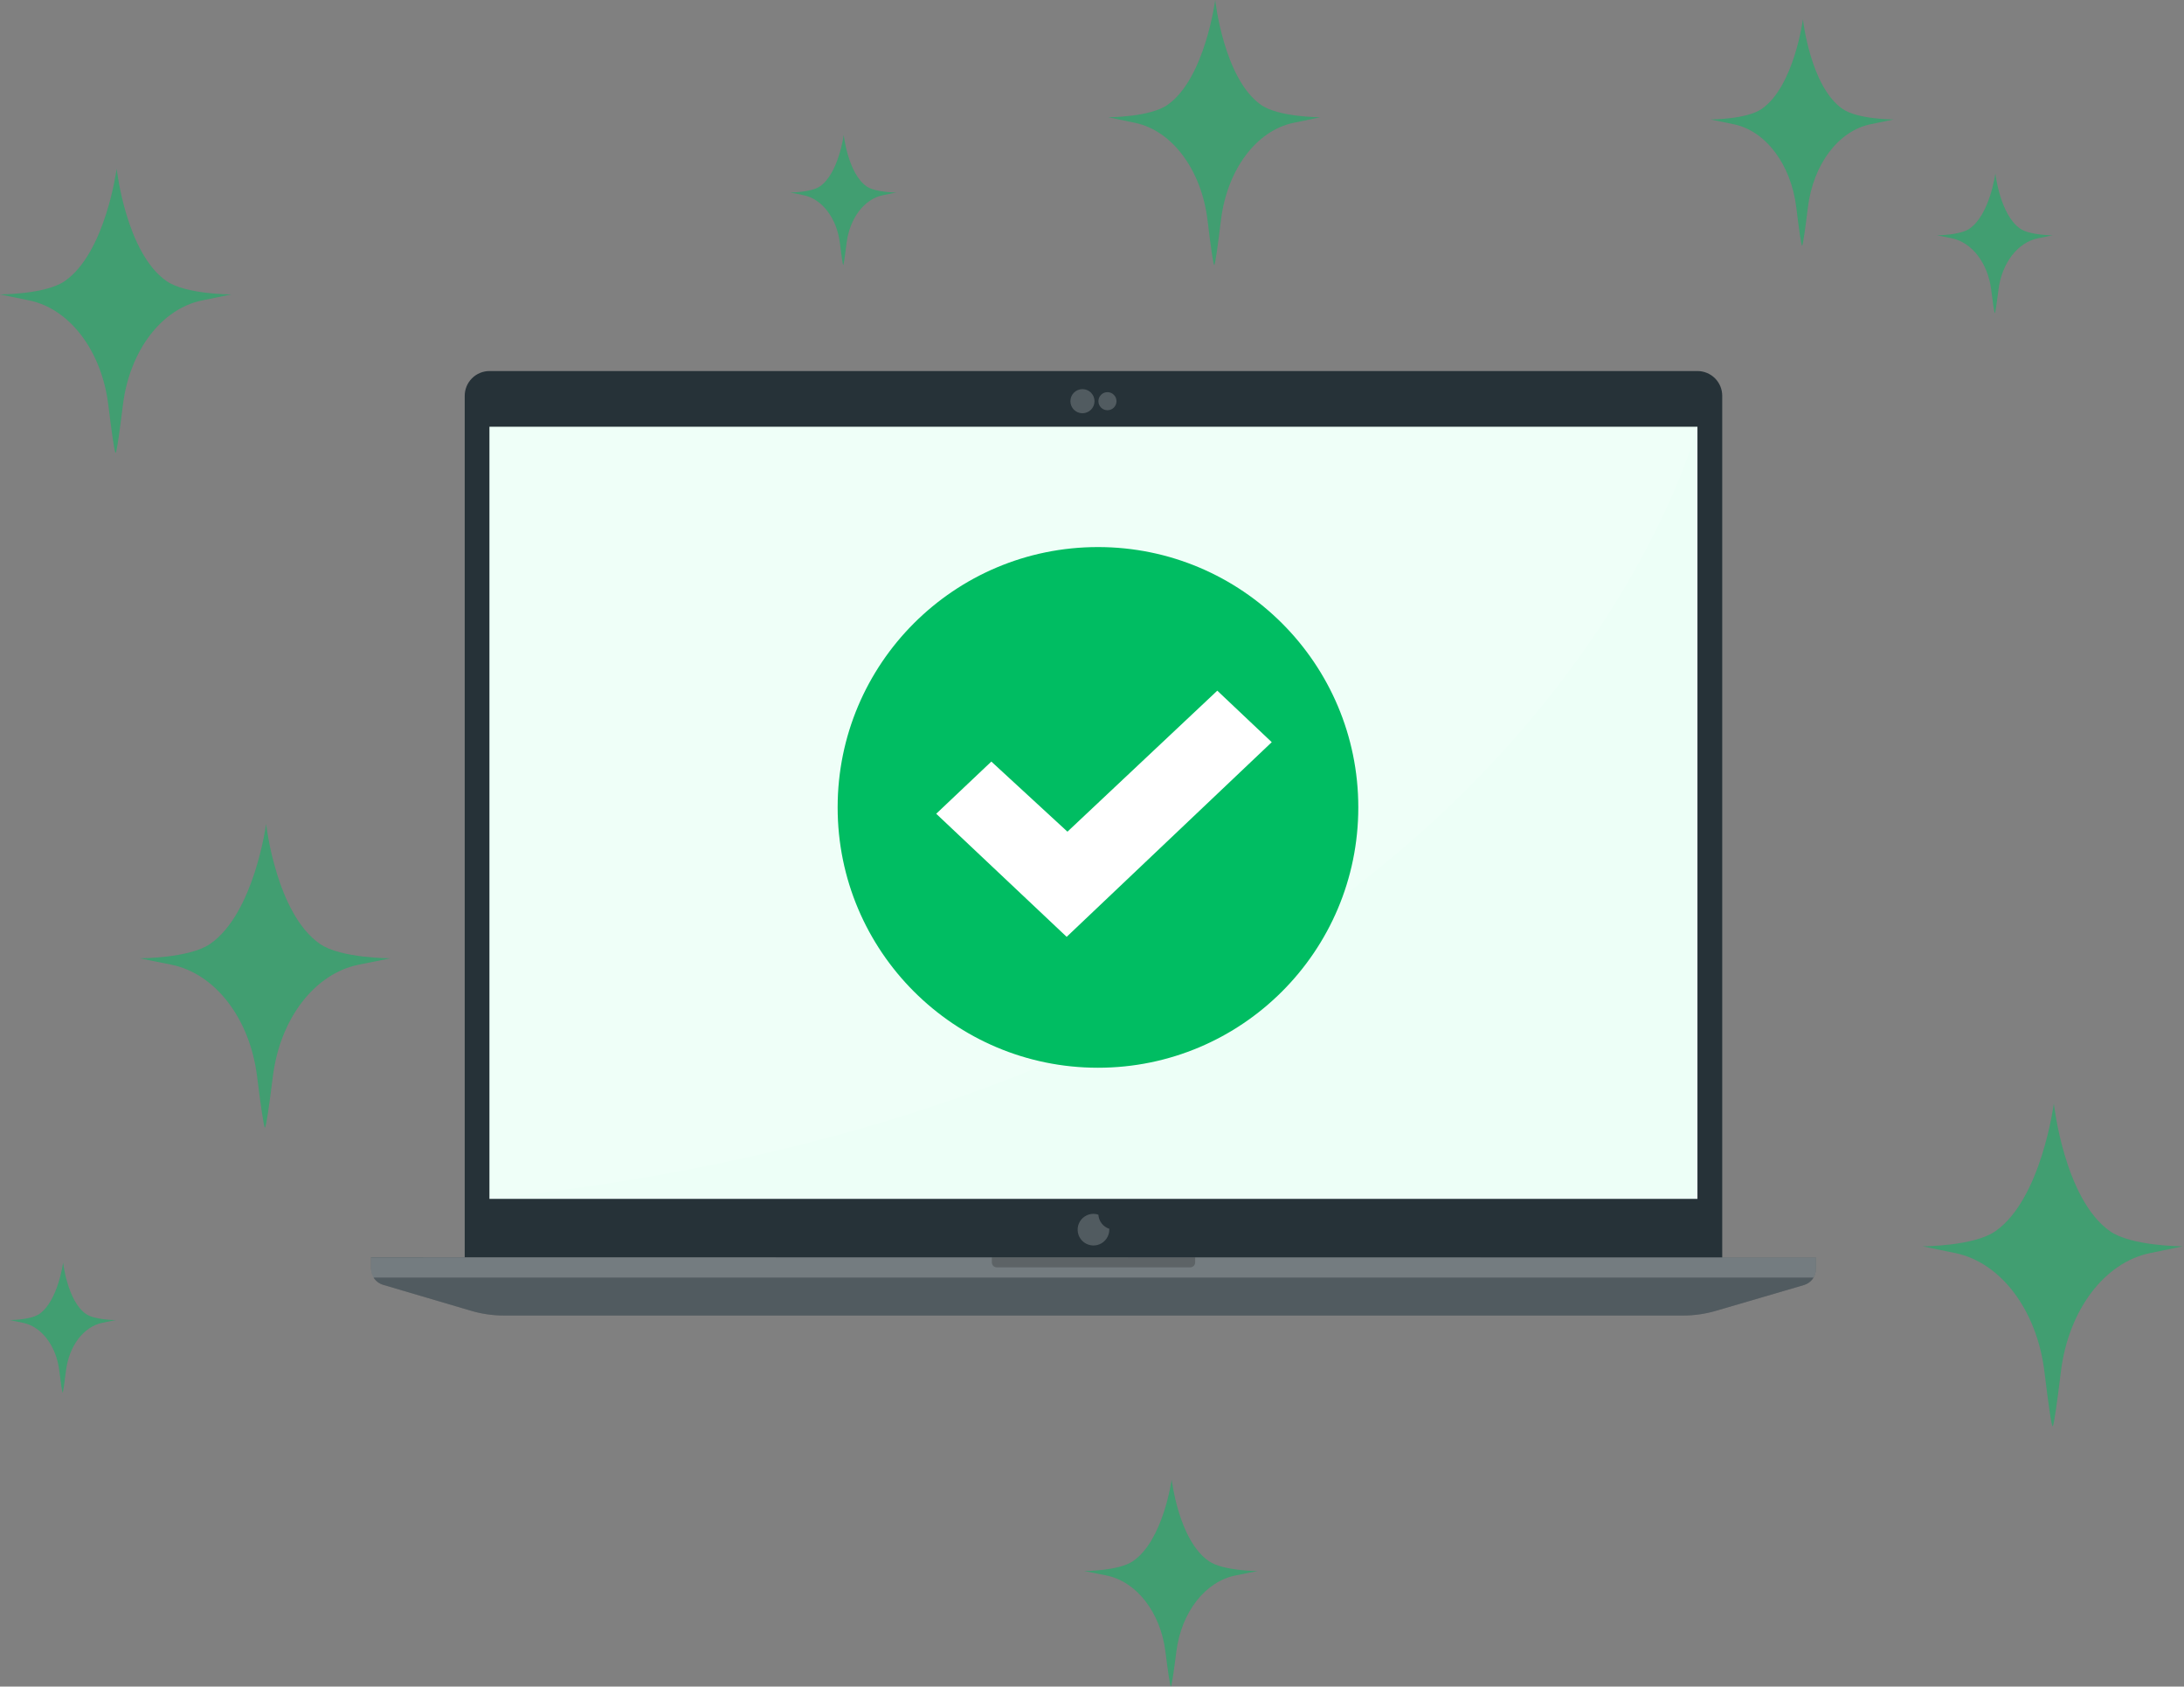 <svg width="259" height="200" viewBox="0 0 259 200" fill="none" xmlns="http://www.w3.org/2000/svg">
<rect x="0" y="0" width="259" height="200" fill="#808080" stroke="none"/>
<g opacity="0.7">
<path opacity="0.7" d="M13.711 53.715C13.842 53.662 14.196 51.084 14.576 48.02C15.369 41.582 19.164 36.604 23.968 35.624L27.429 34.914C27.429 34.914 21.995 34.914 19.734 33.323C14.93 29.956 13.835 20 13.835 20C13.835 20 12.525 29.956 7.694 33.323C5.427 34.914 0 34.914 0 34.914L3.461 35.624C8.252 36.604 12.053 41.582 12.846 48.02C13.226 51.111 13.573 53.662 13.711 53.715Z" fill="#00BD62"/>
<path opacity="0.7" d="M213.71 29.142C213.814 29.101 214.094 27.047 214.395 24.606C215.023 19.478 218.027 15.512 221.83 14.732L224.57 14.166C224.57 14.166 220.268 14.166 218.478 12.898C214.675 10.216 213.809 2.285 213.809 2.285C213.809 2.285 212.771 10.216 208.947 12.898C207.152 14.166 202.855 14.166 202.855 14.166L205.595 14.732C209.388 15.512 212.397 19.478 213.025 24.606C213.326 27.068 213.601 29.101 213.71 29.142Z" fill="#00BD62"/>
<path opacity="0.7" d="M143.996 31.429C144.116 31.38 144.441 28.977 144.789 26.12C145.516 20.119 148.995 15.478 153.398 14.565L156.571 13.903C156.571 13.903 151.59 13.903 149.517 12.419C145.114 9.281 144.11 0 144.11 0C144.11 0 142.909 9.281 138.481 12.419C136.402 13.903 131.428 13.903 131.428 13.903L134.6 14.565C138.992 15.478 142.476 20.119 143.203 26.12C143.552 29.001 143.87 31.38 143.996 31.429Z" fill="#00BD62"/>
<path opacity="0.7" d="M243.425 169.142C243.572 169.083 243.971 166.155 244.398 162.676C245.29 155.365 249.559 149.712 254.964 148.599L258.857 147.793C258.857 147.793 252.745 147.793 250.201 145.986C244.796 142.162 243.565 130.857 243.565 130.857C243.565 130.857 242.09 142.162 236.656 145.986C234.105 147.793 228 147.793 228 147.793L231.893 148.599C237.283 149.712 241.559 155.365 242.452 162.676C242.879 166.185 243.27 169.083 243.425 169.142Z" fill="#00BD62"/>
<path opacity="0.7" d="M99.999 31.429C100.059 31.404 100.221 30.225 100.396 28.823C100.759 25.876 102.498 23.598 104.7 23.15L106.286 22.825C106.286 22.825 103.796 22.825 102.76 22.097C100.558 20.556 100.056 16 100.056 16C100.056 16 99.455 20.556 97.242 22.097C96.202 22.825 93.715 22.825 93.715 22.825L95.301 23.15C97.497 23.598 99.239 25.876 99.603 28.823C99.777 30.237 99.936 31.404 99.999 31.429Z" fill="#00BD62"/>
<path opacity="0.7" d="M7.429 165.143C7.489 165.119 7.651 163.939 7.825 162.537C8.189 159.591 9.928 157.313 12.13 156.864L13.716 156.539C13.716 156.539 11.226 156.539 10.189 155.811C7.987 154.27 7.486 149.714 7.486 149.714C7.486 149.714 6.885 154.27 4.671 155.811C3.632 156.539 1.145 156.539 1.145 156.539L2.731 156.864C4.926 157.313 6.669 159.591 7.032 162.537C7.206 163.951 7.366 165.119 7.429 165.143Z" fill="#00BD62"/>
<path opacity="0.7" d="M31.424 133.714C31.566 133.658 31.949 130.905 32.361 127.633C33.22 120.759 37.331 115.444 42.536 114.397L46.285 113.639C46.285 113.639 40.398 113.639 37.949 111.94C32.745 108.345 31.559 97.714 31.559 97.714C31.559 97.714 30.139 108.345 24.906 111.94C22.449 113.639 16.57 113.639 16.57 113.639L20.319 114.397C25.509 115.444 29.628 120.759 30.487 127.633C30.898 130.933 31.275 133.658 31.424 133.714Z" fill="#00BD62"/>
<path opacity="0.7" d="M138.856 200C138.954 199.961 139.219 198.083 139.504 195.849C140.099 191.157 142.945 187.529 146.548 186.815L149.144 186.298C149.144 186.298 145.069 186.298 143.373 185.138C139.77 182.684 138.949 175.428 138.949 175.428C138.949 175.428 137.966 182.684 134.343 185.138C132.642 186.298 128.572 186.298 128.572 186.298L131.168 186.815C134.761 187.529 137.612 191.157 138.207 195.849C138.492 198.102 138.752 199.961 138.856 200Z" fill="#00BD62"/>
<path opacity="0.7" d="M236.566 37.143C236.632 37.117 236.809 35.85 236.999 34.344C237.396 31.18 239.293 28.733 241.695 28.251L243.425 27.902C243.425 27.902 240.709 27.902 239.578 27.12C237.176 25.465 236.629 20.572 236.629 20.572C236.629 20.572 235.973 25.465 233.558 27.12C232.424 27.902 229.711 27.902 229.711 27.902L231.441 28.251C233.837 28.733 235.737 31.18 236.134 34.344C236.324 35.863 236.498 37.117 236.566 37.143Z" fill="#00BD62"/>
</g>
<path d="M58.047 44H201.303C201.688 44 202.07 44.076 202.426 44.224C202.782 44.371 203.106 44.587 203.379 44.86C203.651 45.133 203.867 45.456 204.015 45.812C204.163 46.169 204.238 46.55 204.238 46.936V150.568H55.111V46.963C55.108 46.575 55.181 46.191 55.327 45.831C55.473 45.472 55.689 45.145 55.962 44.87C56.234 44.594 56.559 44.375 56.917 44.226C57.275 44.077 57.659 44 58.047 44Z" fill="#263238"/>
<path d="M201.3 50.607H58.045V142.167H201.3V50.607Z" fill="#EDFFF7"/>
<path opacity="0.2" d="M128.368 49.005C129.157 49.005 129.798 48.365 129.798 47.575C129.798 46.785 129.157 46.145 128.368 46.145C127.578 46.145 126.938 46.785 126.938 47.575C126.938 48.365 127.578 49.005 128.368 49.005Z" fill="white"/>
<path opacity="0.2" d="M131.332 48.648C131.925 48.648 132.405 48.168 132.405 47.575C132.405 46.983 131.925 46.503 131.332 46.503C130.74 46.503 130.26 46.983 130.26 47.575C130.26 48.168 130.74 48.648 131.332 48.648Z" fill="white"/>
<path opacity="0.2" d="M130.258 144.044C130.07 143.978 129.873 143.943 129.674 143.94C129.303 143.94 128.94 144.051 128.631 144.257C128.322 144.463 128.082 144.756 127.94 145.099C127.798 145.442 127.761 145.819 127.833 146.184C127.905 146.548 128.084 146.882 128.347 147.145C128.609 147.407 128.944 147.586 129.308 147.658C129.672 147.731 130.049 147.694 130.392 147.552C130.735 147.409 131.028 147.169 131.234 146.86C131.441 146.552 131.551 146.189 131.551 145.817C131.555 145.783 131.555 145.749 131.551 145.714C131.192 145.599 130.877 145.377 130.646 145.079C130.415 144.781 130.28 144.42 130.258 144.044Z" fill="white"/>
<path d="M215.355 149.111V150.486C215.353 150.912 215.214 151.326 214.959 151.668C214.704 152.009 214.347 152.26 213.939 152.383L203.557 155.422C202.267 155.807 200.929 156.001 199.583 156H59.779C58.436 156.001 57.099 155.806 55.812 155.422L45.423 152.356C45.014 152.234 44.655 151.983 44.399 151.642C44.142 151.3 44.003 150.885 44 150.458V149.083L215.355 149.111Z" fill="#263238"/>
<path opacity="0.2" d="M215.355 149.111V150.486C215.353 150.912 215.214 151.326 214.959 151.668C214.704 152.009 214.347 152.26 213.939 152.383L203.557 155.422C202.267 155.807 200.929 156.001 199.583 156H59.779C58.436 156.001 57.099 155.806 55.812 155.422L45.423 152.356C45.014 152.234 44.655 151.983 44.399 151.642C44.142 151.3 44.003 150.885 44 150.458V149.083L215.355 149.111Z" fill="white"/>
<path opacity="0.2" d="M215.355 149.111V150.486C215.355 150.842 215.257 151.192 215.073 151.497H44.282C44.098 151.192 44 150.842 44 150.486V149.111H215.355Z" fill="white"/>
<path opacity="0.2" d="M141.735 149.111V149.702C141.735 149.779 141.72 149.855 141.691 149.926C141.661 149.997 141.618 150.061 141.564 150.115C141.51 150.17 141.445 150.213 141.374 150.242C141.303 150.271 141.227 150.287 141.151 150.287H118.214C118.137 150.287 118.06 150.273 117.989 150.244C117.917 150.215 117.852 150.172 117.797 150.118C117.742 150.063 117.698 149.999 117.668 149.927C117.638 149.856 117.623 149.779 117.623 149.702V149.111H141.735Z" fill="black"/>
<path opacity="0.1" d="M201.3 50.607C201.3 50.607 181.492 129.255 58.045 142.167V50.607H201.3Z" fill="white"/>
<path d="M130.208 126.617C147.258 126.617 161.08 112.795 161.08 95.745C161.08 78.695 147.258 64.873 130.208 64.873C113.158 64.873 99.336 78.695 99.336 95.745C99.336 112.795 113.158 126.617 130.208 126.617Z" fill="#00BD62"/>
<path d="M111.025 96.498L117.563 90.31L126.589 98.624L144.359 81.903L150.816 88.01L126.495 111.094L111.025 96.498Z" fill="white"/>
</svg>
